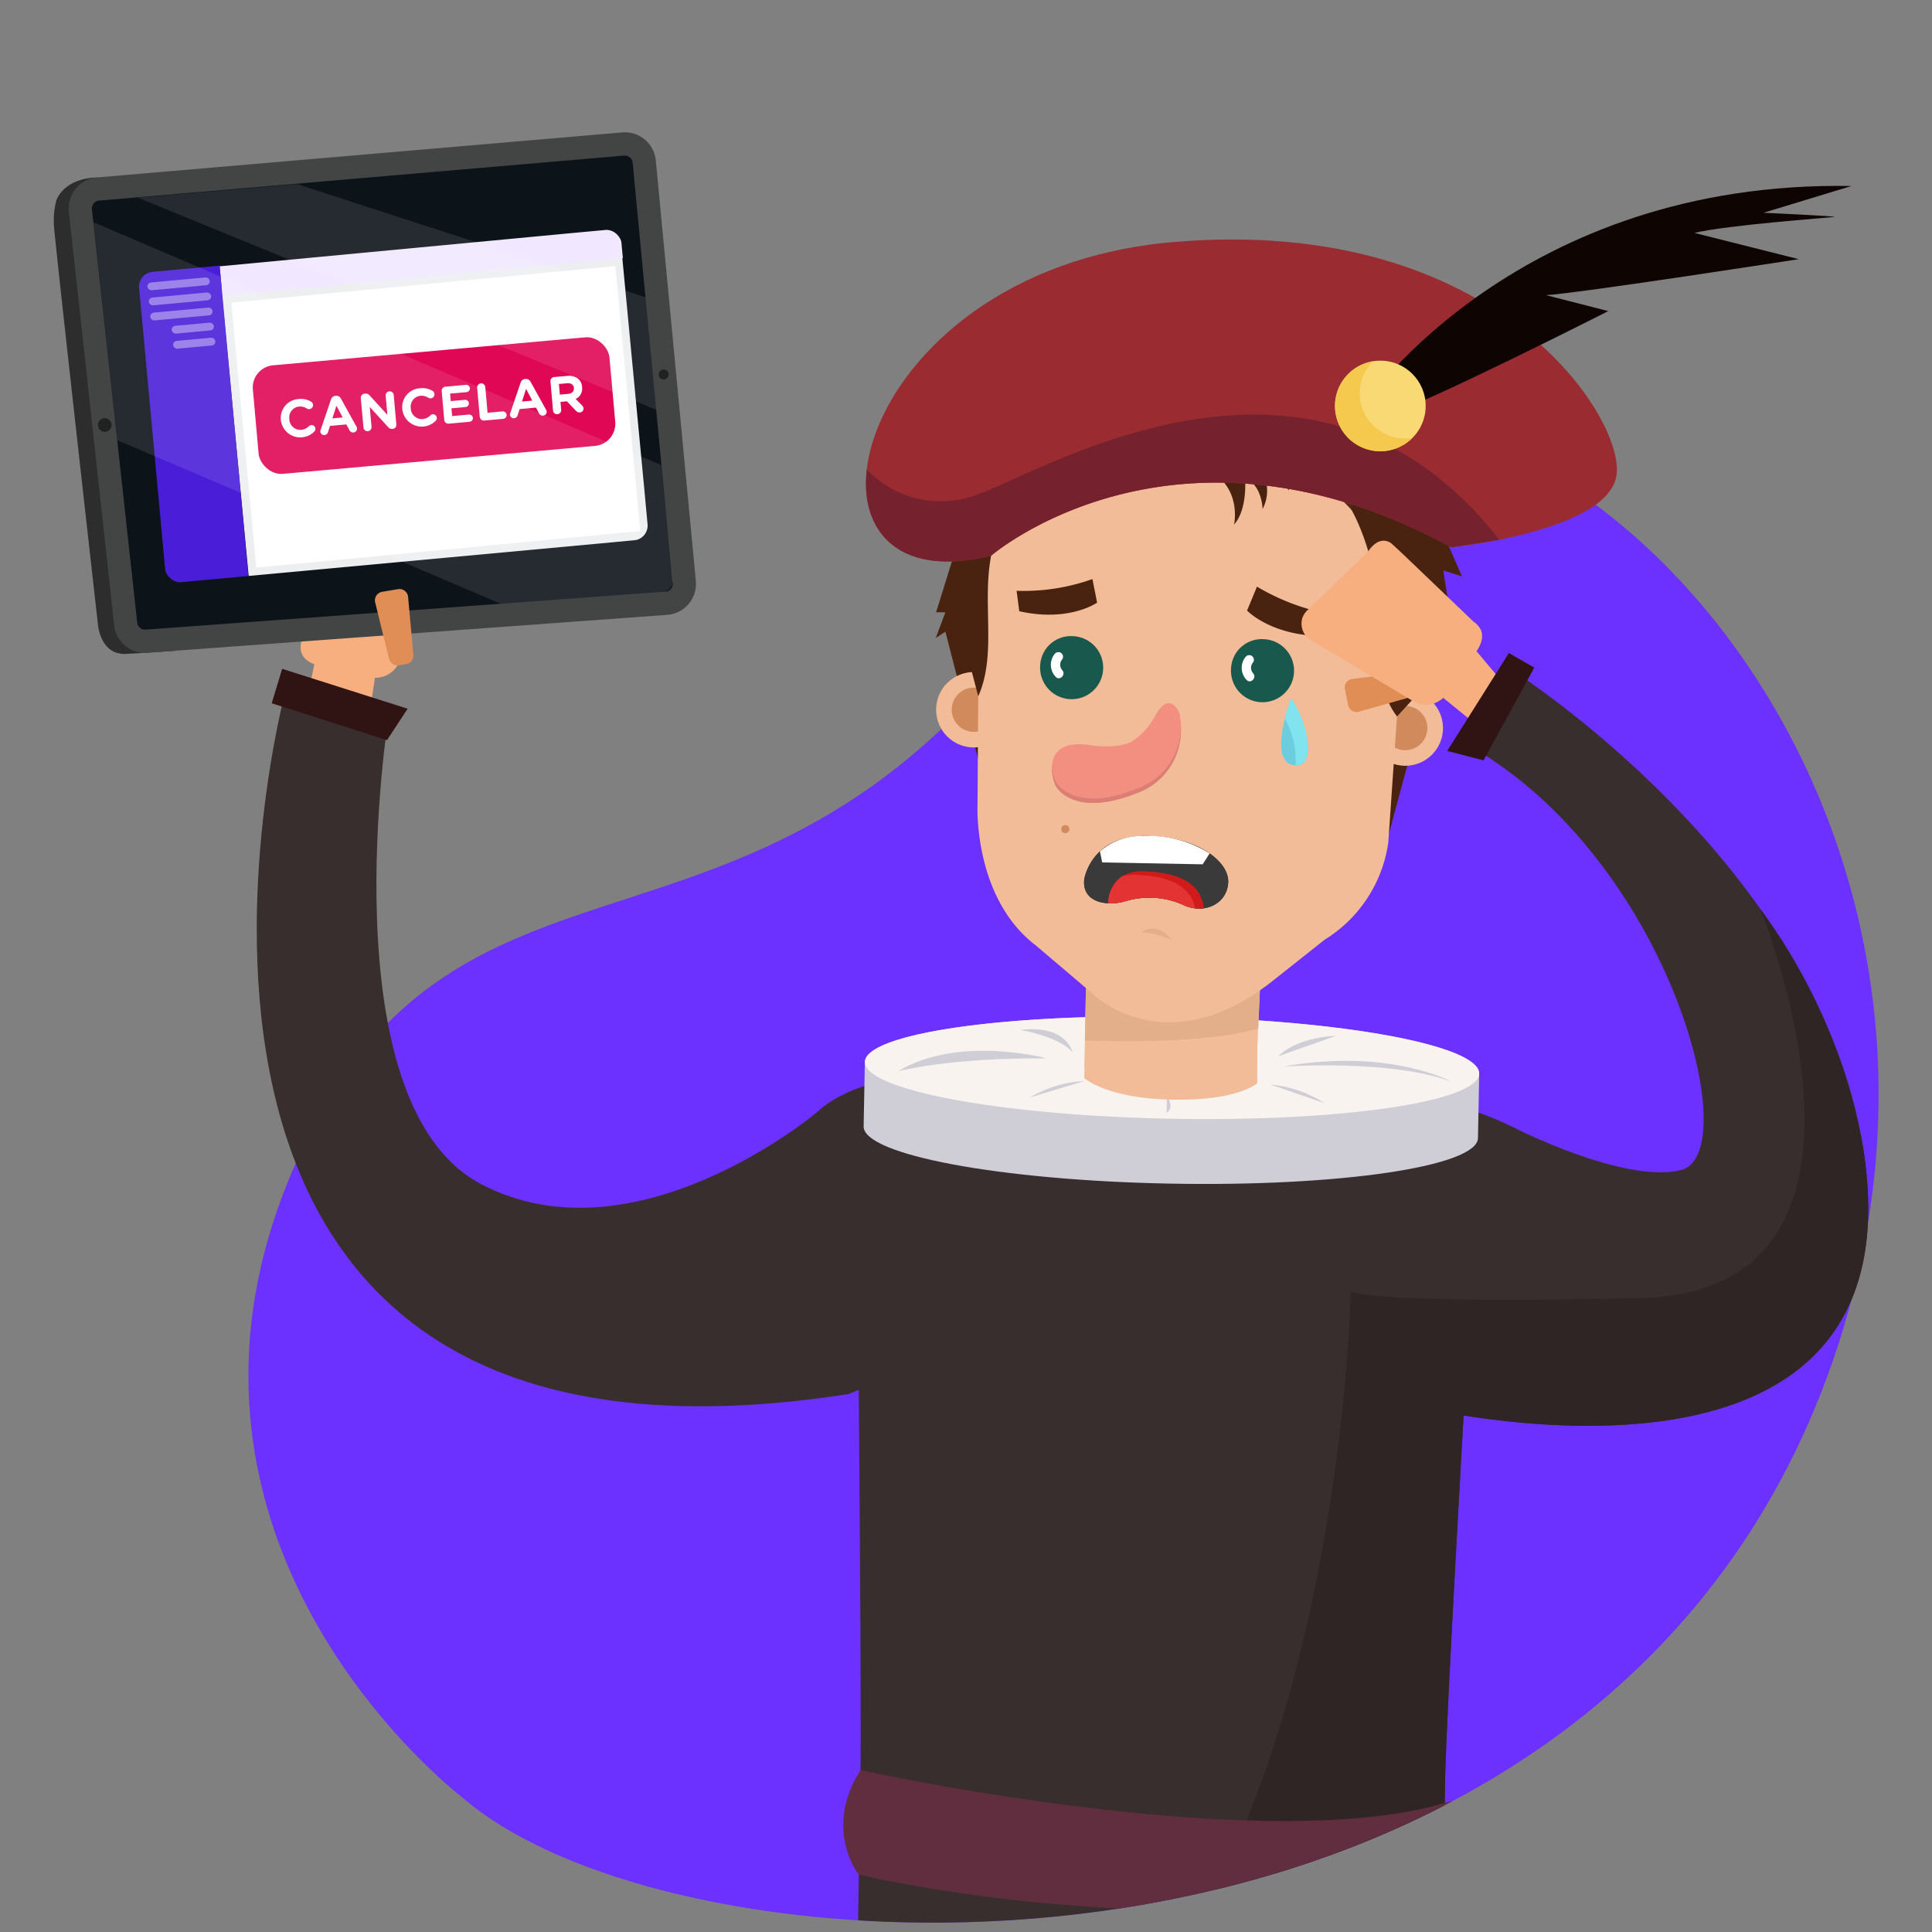 <svg xmlns="http://www.w3.org/2000/svg" xmlns:xlink="http://www.w3.org/1999/xlink" width="176" height="176" viewBox="0 0 176 176">
  <rect x="0" y="0" width="176" height="176" fill="#808080" stroke="none"/>
  <defs>
    <clipPath id="clip-path">
      <path id="Path_40274" data-name="Path 40274" d="M5323.284,5022.675h-165.52a2.026,2.026,0,0,0-2.021,2.021v118.237a2.027,2.027,0,0,0,2.021,2.022h19.083c-1.193,24.861,19.517,40.527,19.517,40.527,20.866,18.012,103.594,20.928,124.731-39.717.094-.271.174-.54.265-.81h1.924a2.027,2.027,0,0,0,2.021-2.022V5024.7A2.027,2.027,0,0,0,5323.284,5022.675Z" fill="none"/>
    </clipPath>
    <clipPath id="clip-path-2">
      <rect id="Rectangle_4261" data-name="Rectangle 4261" width="44.136" height="28.391" rx="1.34" transform="translate(5166.718 5046.563) rotate(-5.282)" fill="none"/>
    </clipPath>
    <linearGradient id="linear-gradient" x1="16.833" y1="6.728" x2="18.701" y2="6.728" gradientUnits="objectBoundingBox">
      <stop offset="0" stop-color="#4a1ed9"/>
      <stop offset="0.917" stop-color="#5d2af5"/>
      <stop offset="1" stop-color="#602cf8"/>
    </linearGradient>
    <linearGradient id="linear-gradient-2" x1="-109.348" y1="-425.172" x2="-109.169" y2="-427.51" gradientUnits="objectBoundingBox">
      <stop offset="0" stop-color="#fff"/>
      <stop offset="0.036" stop-color="#fff" stop-opacity="0.941"/>
      <stop offset="0.192" stop-color="#fff" stop-opacity="0.694"/>
      <stop offset="0.347" stop-color="#fff" stop-opacity="0.482"/>
      <stop offset="0.497" stop-color="#fff" stop-opacity="0.31"/>
      <stop offset="0.64" stop-color="#fff" stop-opacity="0.176"/>
      <stop offset="0.775" stop-color="#fff" stop-opacity="0.078"/>
      <stop offset="0.898" stop-color="#fff" stop-opacity="0.02"/>
      <stop offset="1" stop-color="#fff" stop-opacity="0"/>
    </linearGradient>
    <linearGradient id="linear-gradient-3" x1="-97.584" y1="-251.472" x2="-97.401" y2="-253.046" xlink:href="#linear-gradient-2"/>
  </defs>
  <g id="Group_37242" data-name="Group 37242" transform="translate(-5154.167 -5021.675)">
    <g id="Group_36504" data-name="Group 36504">
      <g id="Group_36503" data-name="Group 36503" clip-path="url(#clip-path)">
        <path id="Path_40203" data-name="Path 40203" d="M5196.364,5185.482s-30.481-23.049-15.363-57.6,43.92-12.932,70.592-54.077,90.639,11.318,69.5,71.964S5217.23,5203.494,5196.364,5185.482Z" fill="#6d31ff"/>
        <g id="Group_36502" data-name="Group 36502">
          <path id="Path_40204" data-name="Path 40204" d="M5272.575,5139.93l23.3-3.133s5.889-15.016-31-16.73-34.736,9.64-34.537,13.79S5272.575,5139.93,5272.575,5139.93Z" fill="#f2bc98"/>
          <g id="Group_36480" data-name="Group 36480">
            <path id="Path_40205" data-name="Path 40205" d="M5227.158,5129.914c-4.266-12.932,22.29-10.842,22.29-10.842l21.512.341s30.5,2.45,25.945,13.364c-5.394,12.927-9.273,15.48-9.273,15.48s-1.73,29.956-1.818,35.514l-.557,35.13-25.93,1.078L5232,5218.056l.557-35.13c.089-5.557-.188-38.258-.188-38.258S5231.6,5143.377,5227.158,5129.914Z" fill="#392e2e"/>
          </g>
          <path id="Path_40206" data-name="Path 40206" d="M5288.917,5129.531l2.906-5.26s10.182,5.261,15.458,4c5.861-1.4-.764-27.379-18.364-38.135l2.956-7.435s27.893,17.564,32.02,43.532c5.6,35.213-41.251,23.441-41.251,23.441Z" fill="#392e2e"/>
          <path id="Path_40207" data-name="Path 40207" d="M5238.233,5134.64l-9.691-11.6s-16.543,13.882-30.566,6.494-8.408-42.589-8.408-42.589l-9.416-2.246s-20.051,75.062,51.313,63.97l7.979-3.325Z" fill="#392e2e"/>
          <path id="Path_40208" data-name="Path 40208" d="M5285.257,5218.9s.469-29.573.557-35.13c.073-4.609,1.274-25.985,1.682-33.152,11.83,1.886,40.87,3.764,36.4-24.387a52.313,52.313,0,0,0-9.405-21.809c.053.13,14.333,34.965-10.988,35.508-25.369.543-26.282-.625-26.282-.625s-1.489,77.232-45.215,78.75l27.323,1.923Z" fill="#302525"/>
          <path id="Path_40209" data-name="Path 40209" d="M5187.786,5086.942l.962-6.278-5.588-.16-.96,4.548Z" fill="#f7af80"/>
          <g id="Group_36481" data-name="Group 36481">
            <path id="Path_40210" data-name="Path 40210" d="M5182.252,5071.341c.012-.1.117-1.509.147-1.6.286-.922,1.152-1,2.053-.8l7.682.262a1.709,1.709,0,0,1,.868.243,1.762,1.762,0,0,1,.767,1.877l-3.252,10.625a1.919,1.919,0,0,1-.615.9,2.367,2.367,0,0,1-2.42.407l-3.7-.842c-2.128-.3-2.382-1.352-2.165-2.3Z" fill="#f7af80"/>
          </g>
          <g id="Group_36483" data-name="Group 36483">
            <g id="Group_36482" data-name="Group 36482">
              <path id="Path_40211" data-name="Path 40211" d="M5288.806,5125.349l.111-5.834c.049-2.587-12.438-4.922-27.892-5.217s-28.022,1.563-28.072,4.15l-.111,5.835h0c-.049,2.586,12.439,4.922,27.893,5.217s28.022-1.563,28.071-4.15Z" fill="#cfcdd5"/>
              <ellipse id="Ellipse_767" data-name="Ellipse 767" cx="4.647" cy="27.987" rx="4.647" ry="27.987" transform="translate(5232.866 5123.057) rotate(-88.907)" fill="#f9f3ef"/>
            </g>
            <path id="Path_40212" data-name="Path 40212" d="M5249.518,5118.088s-7.99-2.165-13.532,1.17C5235.986,5119.258,5240.6,5118.019,5249.518,5118.088Z" fill="#cfcdd5"/>
            <path id="Path_40213" data-name="Path 40213" d="M5252.95,5120.155a10.869,10.869,0,0,0-4.969,1.5Z" fill="#cfcdd5"/>
            <path id="Path_40214" data-name="Path 40214" d="M5269.911,5120.478a10.868,10.868,0,0,1,4.908,1.687Z" fill="#cfcdd5"/>
            <path id="Path_40215" data-name="Path 40215" d="M5260.471,5121.509l-.029,1.528S5261.213,5122.669,5260.471,5121.509Z" fill="#cfcdd5"/>
            <path id="Path_40216" data-name="Path 40216" d="M5271.02,5118.84s9.9-.7,15.374,1.379C5286.394,5120.219,5280.787,5117.111,5271.02,5118.84Z" fill="#cfcdd5"/>
            <path id="Path_40217" data-name="Path 40217" d="M5270.606,5117.9l5.257-1.858S5272.472,5116.078,5270.606,5117.9Z" fill="#cfcdd5"/>
            <path id="Path_40218" data-name="Path 40218" d="M5247.143,5115.5s3.611.621,4.728,2.049C5251.871,5117.548,5251.358,5114.985,5247.143,5115.5Z" fill="#cfcdd5"/>
          </g>
          <g id="Group_36484" data-name="Group 36484">
            <path id="Path_40219" data-name="Path 40219" d="M5253.123,5110.277l-.174,8.675,15.657.462.406-9.212Z" fill="#f2bc98"/>
            <path id="Path_40220" data-name="Path 40220" d="M5253,5116.456s10.486.492,15.785-1.09l.228-5.164-15.889.075Z" fill="#e3ae8a"/>
            <path id="Path_40221" data-name="Path 40221" d="M5268.7,5117.345v3s-1.663,1.61-7.692,1.51-8.072-1.967-8.072-1.967l.066-2.26h11.357Z" fill="#f2bc98"/>
          </g>
          <g id="Group_36492" data-name="Group 36492">
            <path id="Path_40222" data-name="Path 40222" d="M5285.644,5073.643l.718,4.549-.838-.014.8,2.36-.864-.6-4.775,17.709-.627-2.786-4.759,1.6-3.354-5.836-3.87-19.926Z" fill="#49230f"/>
            <path id="Path_40223" data-name="Path 40223" d="M5242.188,5068.617l-2.742,8.831.838.013-.875,2.333.883-.573,4.589,17.857.337-2.771,4.706,1.745,3.537-5.727,4.5-19.792Z" fill="#49230f"/>
            <g id="Group_36485" data-name="Group 36485">
              <circle id="Ellipse_768" data-name="Ellipse 768" cx="3.436" cy="3.436" r="3.436" transform="translate(5239.444 5082.894)" fill="#f2bc98"/>
              <circle id="Ellipse_769" data-name="Ellipse 769" cx="2.016" cy="2.016" r="2.016" transform="translate(5240.865 5084.314)" fill="#d18a5b"/>
            </g>
            <g id="Group_36486" data-name="Group 36486">
              <circle id="Ellipse_770" data-name="Ellipse 770" cx="3.436" cy="3.436" r="3.436" transform="translate(5278.747 5084.563)" fill="#f2bc98"/>
              <circle id="Ellipse_771" data-name="Ellipse 771" cx="2.016" cy="2.016" r="2.016" transform="translate(5280.167 5085.983)" fill="#d18a5b"/>
            </g>
            <path id="Path_40224" data-name="Path 40224" d="M5243.217,5095.056l.174-26.6s1.937-12.612,21.13-11.761,17.864,17.879,17.864,17.879l-.1.02-1.65,23.844a12.458,12.458,0,0,1-5.792,8.839l-4.9,3.881c-9.72,7.538-16.23,1.049-16.23,1.049l-5.18-4.4C5242.835,5103.468,5243.217,5095.056,5243.217,5095.056Z" fill="#f2bc98"/>
            <g id="Group_36487" data-name="Group 36487">
              <path id="Path_40225" data-name="Path 40225" d="M5266.312,5082.569a2.873,2.873,0,1,0,2.912-2.669A2.8,2.8,0,0,0,5266.312,5082.569Z" fill="#19594d"/>
              <path id="Path_40226" data-name="Path 40226" d="M5268.332,5082a.749.749,0,0,0-.006,1.011c.36.411-.249,1.005-.61.592a1.585,1.585,0,0,1-.111-2.044.439.439,0,0,1,.584-.143.426.426,0,0,1,.143.584Z" fill="#fff"/>
            </g>
            <g id="Group_36488" data-name="Group 36488">
              <path id="Path_40227" data-name="Path 40227" d="M5248.925,5082.293a2.873,2.873,0,1,0,2.912-2.669A2.8,2.8,0,0,0,5248.925,5082.293Z" fill="#19594d"/>
              <path id="Path_40228" data-name="Path 40228" d="M5250.946,5081.722a.749.749,0,0,0-.006,1.011c.359.411-.25,1-.611.592a1.588,1.588,0,0,1-.111-2.044.441.441,0,0,1,.584-.143.427.427,0,0,1,.144.584Z" fill="#fff"/>
            </g>
            <g id="Group_36489" data-name="Group 36489">
              <path id="Path_40229" data-name="Path 40229" d="M5253.052,5089.5v0l.029,0c.06.006.118.01.18.018l.067.019c2.6.393,3.808-.226,3.965-.316a6.372,6.372,0,0,0,2.113-2.358c1.3-2.3,2.157-.392,2.2-.2a6.289,6.289,0,0,1-3.9,7.269c-5.049,2.018-7.116.069-7.466-.894C5249.9,5092.1,5249.349,5089.154,5253.052,5089.5Z" fill="#f38f81"/>
              <path id="Path_40230" data-name="Path 40230" d="M5250.247,5092.635c.349.963,2.416,2.911,7.465.893a5.986,5.986,0,0,0,4.025-5.575,6.038,6.038,0,0,1-4.031,5.987c-5.049,2.018-7.116.069-7.466-.894a4.151,4.151,0,0,1-.236-1.644A4.356,4.356,0,0,0,5250.247,5092.635Z" fill="#db7f76"/>
            </g>
            <path id="Path_40231" data-name="Path 40231" d="M5281.435,5086.942a6.027,6.027,0,0,1-1.207-2.812c-.1-1.427.684-17.069-7.849-20.827,0,0-6.039-2.359-10.04.511,0,0-6.562-1.992-10.267-1.36s-4.891,2.726-6.916,7.512c-2.135,5.044.138,10.643-1.874,15.137l-.818-3.114-1.224.561.312-1.188-.754-.012.5-2.2-1-.015s1.376-10.036,1.783-13.3,9.089-11.254,19.324-11.846,20.016.988,25.331,11.884l-1.415-.358.886,4.541-.947-.686,2.082,4.81-1.688-.541-.92,4.691-1.32,6.454Z" fill="#49230f"/>
            <path id="Path_40232" data-name="Path 40232" d="M5255.086,5057.082s1.152-9.047,8.719-9.007l-1.231.947a16.63,16.63,0,0,1,11.047.014l-2.3.206s6.638.911,8.763,4.329l-1.749-.735a10.73,10.73,0,0,1,4.308,5.933l-1.281-1.27a2.229,2.229,0,0,0-2.14.308c-1.1.789-5.558,4.205-5.558,4.205s-9.637-.153-10.654.556S5255.086,5057.082,5255.086,5057.082Z" fill="#49230f"/>
            <path id="Path_40233" data-name="Path 40233" d="M5250.292,5058.659s-1.22-4.846.619-7.2l.051,1.729s1-4.094,3.575-4.215l-1.22,1.834s1.365-1.993,3.129-2.206a3.382,3.382,0,0,0-1.271,2.925,9.577,9.577,0,0,1,7.818-3.552s-7.6,4.317-6.628,8.6-4.926,3.306-4.926,3.306Z" fill="#49230f"/>
            <path id="Path_40234" data-name="Path 40234" d="M5252.158,5057.036s-5.226-3.024-9.961.85l2.016.032s-1.748.214-3.642,3.407l1.58-.539a7.43,7.43,0,0,0-2.06,2.788l2.031-.935a4.8,4.8,0,0,0-1.631,3.682l1.6-1.667a7.392,7.392,0,0,0-1.164,5.945l1.26-1.905S5247.475,5058.694,5252.158,5057.036Z" fill="#49230f"/>
            <g id="Group_36490" data-name="Group 36490">
              <path id="Path_40235" data-name="Path 40235" d="M5252.943,5101.757s.575-3.814,5.3-3.917,7.82,2.2,7.812,4.119-1.979,3.029-3.942,2.219a7.519,7.519,0,0,0-5.422-.409C5254.746,5104.32,5252.692,5103.745,5252.943,5101.757Z" fill="#3a3a3a"/>
              <path id="Path_40236" data-name="Path 40236" d="M5252.943,5101.757s.575-3.814,5.3-3.917,7.82,2.2,7.812,4.119-1.979,3.029-3.942,2.219a7.519,7.519,0,0,0-5.422-.409C5254.746,5104.32,5252.692,5103.745,5252.943,5101.757Z" fill="#3a3a3a"/>
              <path id="Path_40237" data-name="Path 40237" d="M5263.726,5100.412l.634-.99a10.4,10.4,0,0,0-6.117-1.582,5.642,5.642,0,0,0-3.875,1.4l.205,1Z" fill="#fff"/>
              <path id="Path_40238" data-name="Path 40238" d="M5258.559,5101.047c-2.779-.145-3.356,1.684-3.446,2.912a5,5,0,0,0,1.578-.19,7.519,7.519,0,0,1,5.422.409,3.328,3.328,0,0,0,1.731.236C5263.581,5102.408,5262.049,5101.228,5258.559,5101.047Z" fill="#d11a1a"/>
              <path id="Path_40239" data-name="Path 40239" d="M5256.691,5103.769a7.519,7.519,0,0,1,5.422.409,3.5,3.5,0,0,0,.938.242c-.382-1.81-1.93-2.875-5.229-3.046a4.368,4.368,0,0,0-1.446.142,3.047,3.047,0,0,0-1.263,2.443A5,5,0,0,0,5256.691,5103.769Z" fill="#e33333"/>
            </g>
            <circle id="Ellipse_772" data-name="Ellipse 772" cx="0.367" cy="0.367" r="0.367" transform="translate(5250.847 5096.837)" fill="#d18a5b"/>
            <path id="Path_40240" data-name="Path 40240" d="M5260.912,5107.309a8.283,8.283,0,0,0-2.767-.721S5259.552,5105.5,5260.912,5107.309Z" fill="#e3ae8a"/>
            <path id="Path_40241" data-name="Path 40241" d="M5257.076,5056.564a16.568,16.568,0,0,1,12.921-.89,5.944,5.944,0,0,0-2.274.479s4.708,1.041,7.153,4.536c0,0-1.088-.941-1.844-.817,0,0,3.49,1.735,3.615,4.552a3.038,3.038,0,0,0-2-1.624s2.686,3.081,2.674,5.375c0,0-7.106-8.391-14.979-4.361a42.312,42.312,0,0,0-7.337-1.432S5255.476,5057.286,5257.076,5056.564Z" fill="#562917"/>
            <path id="Path_40242" data-name="Path 40242" d="M5261.648,5060.918a3.1,3.1,0,0,1,3.6-1.536l-1.173.749s3.607-.962,6.819,2.61l-2.582-.362s3.325,1.044,3.279,3.977a3.829,3.829,0,0,0-2.355-1.533,3.553,3.553,0,0,1-.051,3.223s-.026-2.148-1.6-2.843c0,0,.267,2.853-1,4.258,0,0,1.036-4.522-4.241-5.647C5262.339,5063.814,5260.922,5061.828,5261.648,5060.918Z" fill="#49230f"/>
            <path id="Path_40243" data-name="Path 40243" d="M5267.772,5077.295s2.311,2.443,7.333,2.315l.648-1.917a20.149,20.149,0,0,1-7.08-2.577Z" fill="#49230f"/>
            <path id="Path_40244" data-name="Path 40244" d="M5254.11,5076.573s-2.543,1.807-7.09.783l-.244-1.861a18.686,18.686,0,0,0,6.908-1.068Z" fill="#49230f"/>
            <path id="Path_40245" data-name="Path 40245" d="M5244.46,5072.295s16.75-14.453,41.918-.761c0,0,13.957-1.414,15.02-6.385s-10.655-24.043-40.486-21.411S5224.571,5077.22,5244.46,5072.295Z" fill="#9a2c31"/>
            <path id="Path_40246" data-name="Path 40246" d="M5290.741,5070.846c-16.569-21.334-40.81-6.635-47.266-4.224a9.334,9.334,0,0,1-10.345-2.17c-.654,5.737,3.046,9.894,11.33,7.843,0,0,16.75-14.453,41.918-.761l4.358-.687Z" fill="#76222e"/>
            <path id="Path_40247" data-name="Path 40247" d="M5278.659,5058.271s13.882-20.192,44.178-19.652l-8.019,2.438s6.872.315,6.444.381-9.811.74-12.735,1.456l9.5,2.391s-19.866,3.084-23.02,3.279l5.672,1.451s-17.366,8.81-20.027,9.368Z" fill="#0e0503"/>
            <g id="Group_36491" data-name="Group 36491">
              <circle id="Ellipse_773" data-name="Ellipse 773" cx="4.126" cy="4.126" r="4.126" transform="translate(5275.791 5054.53)" fill="#f9d974"/>
              <path id="Path_40248" data-name="Path 40248" d="M5281.974,5061.61a4.111,4.111,0,0,1-2.723-7.025,4.124,4.124,0,1,0,3.578,6.974A4.035,4.035,0,0,1,5281.974,5061.61Z" fill="#f4c94e"/>
            </g>
          </g>
          <path id="Path_40249" data-name="Path 40249" d="M5289.184,5088.128l-5.706-4.642,4.036-3.87,3.227,3.848Z" fill="#f7af80"/>
          <path id="Path_40250" data-name="Path 40250" d="M5283.478,5083.487l.136.669a.79.79,0,0,1-.616.929l-5.093,1.436a.791.791,0,0,1-.93-.616l-.293-1.442a.792.792,0,0,1,.616-.93l5.251-.662A.79.79,0,0,1,5283.478,5083.487Z" fill="#e08d56"/>
          <g id="Group_36493" data-name="Group 36493">
            <path id="Path_40251" data-name="Path 40251" d="M5282.037,5072.216c-.076-.066-1.1-1.04-1.186-1.091-.831-.491-1.528.029-2.058.786l-5.519,5.35a1.708,1.708,0,0,0-.48.762,1.763,1.763,0,0,0,.691,1.907l9.542,5.694a1.909,1.909,0,0,0,1.06.255,2.366,2.366,0,0,0,2.067-1.323l2.176-3.1c1.375-1.651.858-2.6.06-3.159Z" fill="#f7af80"/>
          </g>
          <path id="Path_40252" data-name="Path 40252" d="M5293.937,5082.493l-4.618,8.449-3.316-.857,5.62-8.922Z" fill="#301414"/>
          <path id="Path_40253" data-name="Path 40253" d="M5271.762,5085.328s-2.163,5.722.274,6.059C5274.357,5091.708,5273.061,5086.91,5271.762,5085.328Z" fill="#a2e5f4"/>
          <g id="Group_36494" data-name="Group 36494">
            <path id="Path_40254" data-name="Path 40254" d="M5271.762,5085.328s-2.163,5.722.274,6.059C5274.357,5091.708,5273.061,5086.91,5271.762,5085.328Z" fill="#6bcddd"/>
            <path id="Path_40255" data-name="Path 40255" d="M5271.763,5085.327a17.768,17.768,0,0,0-.553,1.817,7.844,7.844,0,0,1,.983,4.244C5274.283,5091.457,5273.029,5086.87,5271.763,5085.327Z" fill="#80e3ed"/>
          </g>
          <path id="Path_40256" data-name="Path 40256" d="M5178.92,5085.742l10.5,3.357,1.883-2.861-11.432-3.634Z" fill="#301414"/>
          <g id="Group_36501" data-name="Group 36501">
            <path id="Path_40257" data-name="Path 40257" d="M5165.617,5038.211l-2.6-.365s-2.745-.086-3.7,2.023a7.08,7.08,0,0,0-.234,2.371c.075,1.44,4.008,36.34,4.008,36.34s.207,2.785,2.56,2.663,4.413-.282,4.413-.282Z" fill="#2d2d2d"/>
            <path id="Path_40258" data-name="Path 40258" d="M5160.443,5040.979l4.125,37.652a2.833,2.833,0,0,0,2.957,2.515l47.356-3.455a2.831,2.831,0,0,0,2.676-3.1l-3.648-38.3a2.831,2.831,0,0,0-3.061-2.552l-47.833,4.1A2.831,2.831,0,0,0,5160.443,5040.979Z" fill="#434444"/>
            <path id="Path_40259" data-name="Path 40259" d="M5167.4,5079.034a.717.717,0,0,1-.733-.637l-4.125-37.648a.716.716,0,0,1,.65-.8l47.834-4.1.026,0a.714.714,0,0,1,.748.648l3.649,38.3a.717.717,0,0,1-.676.783h-.022Z" fill="#0c1319"/>
            <g id="Group_36498" data-name="Group 36498">
              <g id="Group_36497" data-name="Group 36497" clip-path="url(#clip-path-2)">
                <g id="Group_36496" data-name="Group 36496">
                  <rect id="Rectangle_4252" data-name="Rectangle 4252" width="36.627" height="26.515" transform="translate(5174.319 5047.831) rotate(-5.431)" fill="#edeef0"/>
                  <rect id="Rectangle_4253" data-name="Rectangle 4253" width="36.633" height="2.703" transform="matrix(0.996, -0.094, 0.094, 0.996, 5174.168, 5045.936)" fill="#f1e8ff"/>
                  <rect id="Rectangle_4254" data-name="Rectangle 4254" width="7.49" height="28.442" transform="translate(5166.717 5046.55) rotate(-5.282)" fill="url(#linear-gradient)"/>
                  <path id="Path_40260" data-name="Path 40260" d="M5212.4,5070.061l-34.792,3.313a.1.1,0,0,1-.106-.088l-2.253-23.946a.1.1,0,0,1,.087-.106l34.792-3.312a.1.1,0,0,1,.106.087l2.253,23.947A.1.1,0,0,1,5212.4,5070.061Z" fill="#fff"/>
                  <rect id="Rectangle_4255" data-name="Rectangle 4255" width="5.698" height="0.712" rx="0.356" transform="matrix(0.996, -0.092, 0.092, 0.996, 5167.566, 5047.441)" fill="#fff" opacity="0.39"/>
                  <rect id="Rectangle_4256" data-name="Rectangle 4256" width="5.698" height="0.712" rx="0.356" transform="translate(5167.693 5048.814) rotate(-5.282)" fill="#fff" opacity="0.39"/>
                  <rect id="Rectangle_4257" data-name="Rectangle 4257" width="5.698" height="0.712" rx="0.356" transform="matrix(0.996, -0.092, 0.092, 0.996, 5167.82, 5050.187)" fill="#fff" opacity="0.39"/>
                  <rect id="Rectangle_4258" data-name="Rectangle 4258" width="3.86" height="0.712" rx="0.356" transform="matrix(0.996, -0.092, 0.092, 0.996, 5169.777, 5051.39)" fill="#fff" opacity="0.39"/>
                  <rect id="Rectangle_4259" data-name="Rectangle 4259" width="3.86" height="0.712" rx="0.356" transform="translate(5169.904 5052.763) rotate(-5.282)" fill="#fff" opacity="0.39"/>
                  <rect id="Rectangle_4260" data-name="Rectangle 4260" width="32.617" height="9.93" rx="2.025" transform="translate(5177.021 5055.133) rotate(-5.118)" fill="#e00755"/>
                  <g id="Group_36495" data-name="Group 36495">
                    <path id="Path_40261" data-name="Path 40261" d="M5179.754,5059.937v-.009a1.721,1.721,0,0,1,1.6-1.9,1.783,1.783,0,0,1,1.158.241.376.376,0,0,1,.17.281.362.362,0,0,1-.333.394.394.394,0,0,1-.229-.053,1.117,1.117,0,0,0-.711-.179,1,1,0,0,0-.884,1.137v.01a1,1,0,0,0,1.071.973,1.085,1.085,0,0,0,.71-.331.357.357,0,0,1,.215-.1.344.344,0,0,1,.275.588,1.785,1.785,0,0,1-3.046-1.052Z" fill="#fff"/>
                    <path id="Path_40262" data-name="Path 40262" d="M5183.381,5060.825l.939-2.76a.462.462,0,0,1,.408-.332l.043,0a.454.454,0,0,1,.455.255l1.413,2.551a.4.4,0,0,1,.051.145.353.353,0,0,1-.32.388.377.377,0,0,1-.38-.223l-.274-.51-1.484.132-.187.575a.364.364,0,0,1-.322.261.344.344,0,0,1-.373-.316A.377.377,0,0,1,5183.381,5060.825Zm2-1.121-.565-1.072-.369,1.155Z" fill="#fff"/>
                    <path id="Path_40263" data-name="Path 40263" d="M5187.035,5057.937a.37.37,0,0,1,.338-.4l.076-.007a.457.457,0,0,1,.406.184l1.6,1.75-.154-1.739a.367.367,0,0,1,.732-.065l.239,2.684a.37.37,0,0,1-.339.405l-.024,0a.461.461,0,0,1-.4-.184l-1.658-1.816.16,1.808a.367.367,0,0,1-.732.066Z" fill="#fff"/>
                    <path id="Path_40264" data-name="Path 40264" d="M5190.816,5058.956v-.011a1.717,1.717,0,0,1,1.6-1.9,1.79,1.79,0,0,1,1.158.241.376.376,0,0,1,.17.281.36.36,0,0,1-.334.393.386.386,0,0,1-.228-.052,1.114,1.114,0,0,0-.71-.179,1,1,0,0,0-.885,1.137v.009a1.006,1.006,0,0,0,1.072.974,1.088,1.088,0,0,0,.709-.33.346.346,0,0,1,.591.21.346.346,0,0,1-.1.276,1.783,1.783,0,0,1-3.044-1.05Z" fill="#fff"/>
                    <path id="Path_40265" data-name="Path 40265" d="M5194.638,5059.932l-.233-2.63a.368.368,0,0,1,.337-.4l1.87-.166a.331.331,0,1,1,.059.66l-1.5.134.061.684,1.288-.115a.332.332,0,0,1,.36.3.328.328,0,0,1-.3.357l-1.287.115.063.707,1.528-.136a.337.337,0,0,1,.362.3.331.331,0,0,1-.3.357l-1.9.169A.37.37,0,0,1,5194.638,5059.932Z" fill="#fff"/>
                    <path id="Path_40266" data-name="Path 40266" d="M5197.632,5056.984a.373.373,0,0,1,.742-.065l.209,2.357,1.374-.122a.339.339,0,0,1,.061.675l-1.746.156a.372.372,0,0,1-.4-.34Z" fill="#fff"/>
                    <path id="Path_40267" data-name="Path 40267" d="M5200.656,5059.292l.939-2.761a.459.459,0,0,1,.407-.331l.043,0a.457.457,0,0,1,.457.255l1.411,2.551a.377.377,0,0,1,.052.146.353.353,0,0,1-.321.388.38.38,0,0,1-.379-.224l-.274-.51-1.484.132-.187.575a.364.364,0,0,1-.321.261.344.344,0,0,1-.374-.315A.38.38,0,0,1,5200.656,5059.292Zm2-1.121-.566-1.072-.37,1.155Z" fill="#fff"/>
                    <path id="Path_40268" data-name="Path 40268" d="M5204.313,5056.422a.367.367,0,0,1,.336-.4l1.173-.1a1.358,1.358,0,0,1,1.013.255,1.071,1.071,0,0,1,.358.745v.011a1.033,1.033,0,0,1-.585,1.086l.572.58a.439.439,0,0,1,.146.273.346.346,0,0,1-.322.374.436.436,0,0,1-.382-.161l-.806-.85-.591.053.064.738a.373.373,0,0,1-.742.065Zm1.606,1.134c.361-.032.551-.243.526-.527v-.011c-.028-.316-.264-.462-.625-.429l-.738.065.086.969Z" fill="#fff"/>
                  </g>
                </g>
              </g>
            </g>
            <g id="Group_36499" data-name="Group 36499">
              <circle id="Ellipse_774" data-name="Ellipse 774" cx="0.456" cy="0.456" r="0.456" transform="translate(5214.167 5055.333)" fill="#212121"/>
            </g>
            <g id="Group_36500" data-name="Group 36500">
              <circle id="Ellipse_775" data-name="Ellipse 775" cx="0.616" cy="0.616" r="0.616" transform="translate(5163.093 5059.773)" fill="#212121"/>
              <path id="Path_40269" data-name="Path 40269" d="M5164.323,5060.332a.619.619,0,0,0-.17-.37.66.66,0,0,1,.025.125.616.616,0,0,1-1.057.486.616.616,0,0,0,1.2-.241Z" fill="#212121"/>
            </g>
            <path id="Path_40270" data-name="Path 40270" d="M5212.971,5048.752l-31.744-10.307-6.468.551-8.041.686,47.229,19.324Z" opacity="0.1" fill="url(#linear-gradient-2)"/>
            <path id="Path_40271" data-name="Path 40271" d="M5214.4,5064.044l-51.709-22.125,2.168,19.86,34.913,14.894,14.725-1.054a1.046,1.046,0,0,0,.95-1.225Z" opacity="0.1" fill="url(#linear-gradient-3)"/>
          </g>
          <path id="Path_40272" data-name="Path 40272" d="M5190.5,5082.283l.673-.113a.791.791,0,0,0,.648-.908l-.484-5.27a.79.79,0,0,0-.908-.647l-1.451.243a.79.79,0,0,0-.647.908l1.261,5.139A.792.792,0,0,0,5190.5,5082.283Z" fill="#e08d56"/>
          <path id="Path_40273" data-name="Path 40273" d="M5232.559,5182.926s37.17,8.189,53.835,2.811a9.771,9.771,0,0,1-.391,8.571s-25.932,4.205-53.595-1.847C5232.408,5192.461,5229.115,5188.349,5232.559,5182.926Z" fill="#602e3f"/>
        </g>
      </g>
    </g>
    <rect id="Rectangle_4262" data-name="Rectangle 4262" width="176" height="176" transform="translate(5154.167 5021.675)" fill="none"/>
  </g>
</svg>
